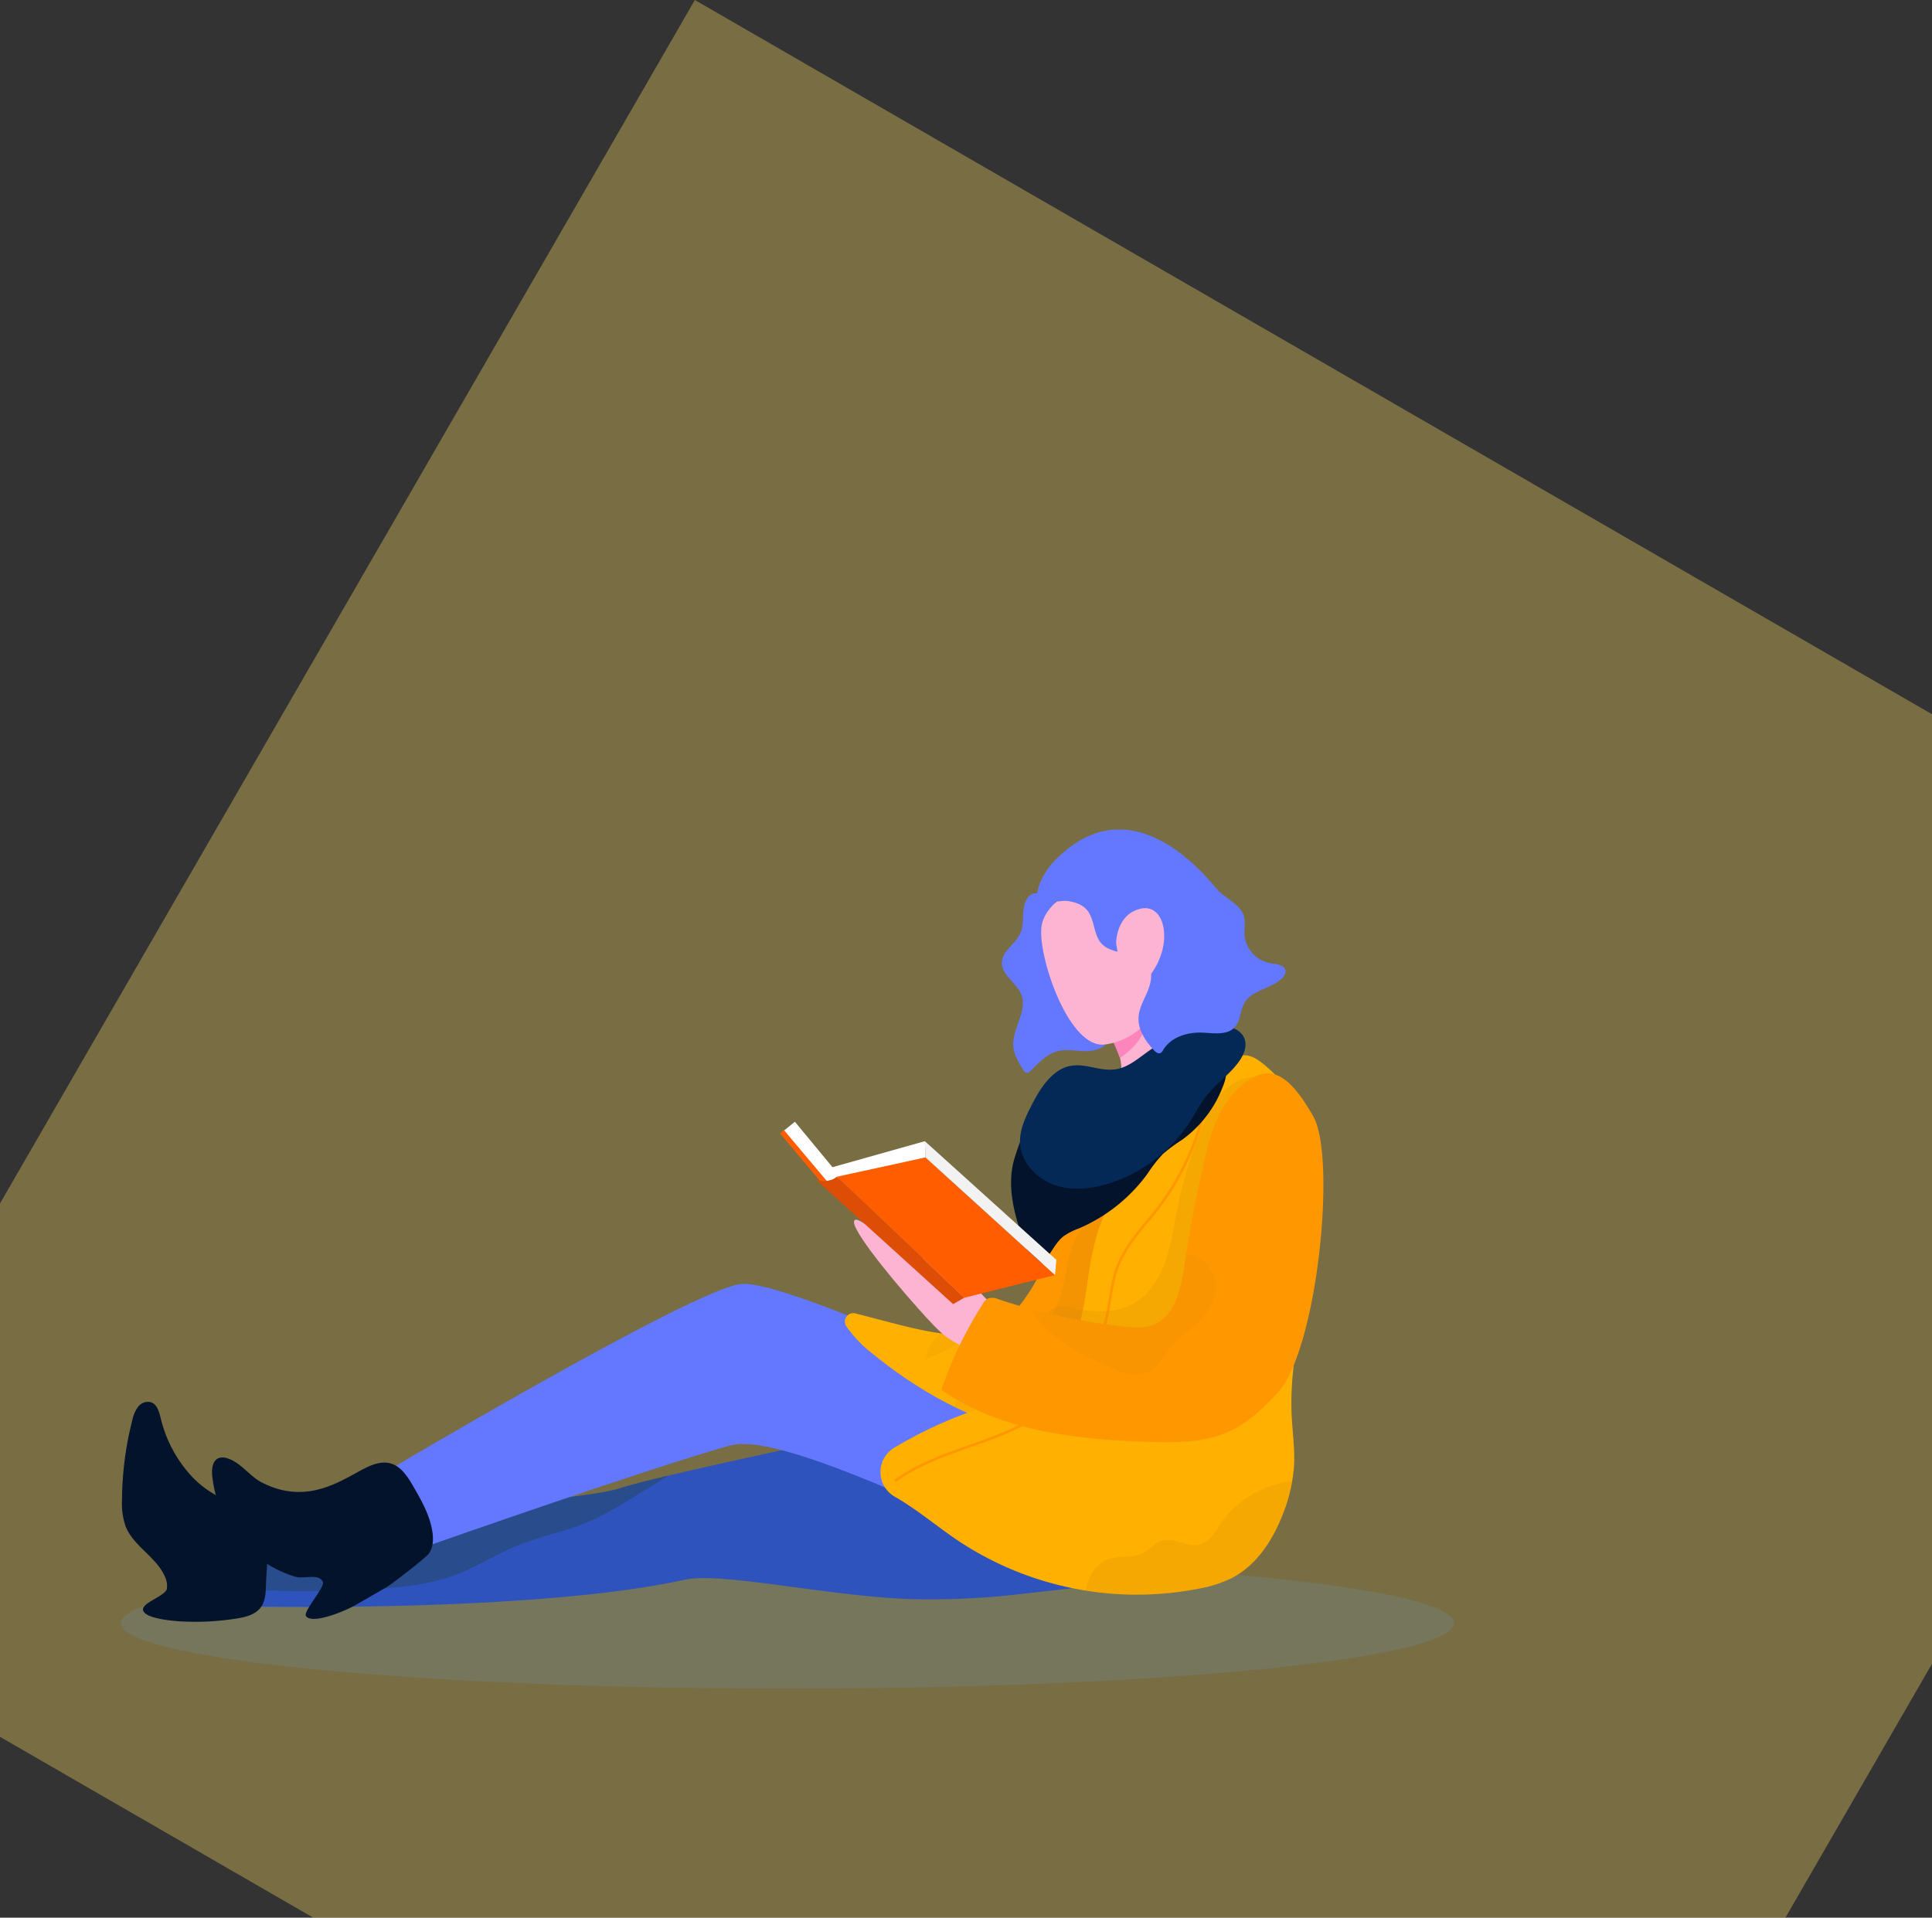 <svg xmlns="http://www.w3.org/2000/svg" xmlns:xlink="http://www.w3.org/1999/xlink" width="617.46" height="612.919" viewBox="0 0 617.46 612.919">
  <rect x="0" y="0" width="617.46" height="612.919" fill="#333333" stroke="none"/>
  <g id="Group_114" data-name="Group 114" transform="translate(-787.352 123.123)">
    <path id="Path_189" data-name="Path 189" d="M831.019,438.271c0,11.569-95.368,20.949-213.01,20.949S405,449.84,405,438.271s95.368-20.95,213.009-20.95S831.019,426.7,831.019,438.271Z" transform="translate(421 -42.617)" fill="#1b73f0" opacity="0.2"/>
    <g id="Group_168" data-name="Group 168" transform="translate(1009.425 -123.123) rotate(30)">
      <g id="Group_159" data-name="Group 159" transform="translate(0 0)" clip-path="url(#clip-path)">
        <g id="Group_158" data-name="Group 158" transform="translate(0 0)">
          <path id="Path_326" data-name="Path 326" d="M0,0H608.3V591.773H0Z" fill="rgba(250,217,97,0.35)"/>
        </g>
      </g>
    </g>
    <g id="Group_113" data-name="Group 113" transform="translate(826.351 142)">
      <path id="Path_190" data-name="Path 190" d="M738.728,441.323l-38.323,4.326a247.2,247.2,0,0,1-31.548,1.506c-26.185-.442-62.374-8.88-74.352-6.251-48.724,10.7-140.694,8.535-140.694,8.535l1.906-16.288,1.348-11.577s12.561-.555,29.53-1.524c30.95-1.754,76.545-4.873,87.307-8.4,2.821-.923,8.2-2.312,15.2-3.976,34.254-8.154,107.171-22.975,107.171-22.975Z" transform="translate(-414.604 -201.141)" fill="#2e53bc"/>
      <path id="Path_191" data-name="Path 191" d="M588.937,402.069c-2.632,1.914-5.737,3.465-7.624,4.687-6.021,3.855-12.083,7.719-18.708,10.408-7.149,2.9-14.811,4.355-21.951,7.29-6.748,2.758-12.918,6.79-19.743,9.338-7.515,2.816-15.6,3.736-23.6,4.333a313.407,313.407,0,0,1-41.626.3c-.446-.023-.913-.069-1.378-.138l1.249-10.741c7.331-4.726,15.646-7.8,23.908-10.692,2.325-.817,4.648-1.612,6.97-2.408,30.95-1.754,76.545-4.873,87.307-8.4C576.562,405.122,581.94,403.733,588.937,402.069Z" transform="translate(-414.444 -195.537)" fill="#284c8c"/>
      <path id="Path_192" data-name="Path 192" d="M654.224,347.724c.458,8.047-3.44,15.735-8.261,22.193s-10.66,12.147-15.05,18.905c-1.594,2.452-2.953,5.8-1.165,8.118a6.005,6.005,0,0,0,3.672,1.947c5.322,1.061,10.732-1.159,15.479-3.789,11.84-6.565,22.156-16.222,28.35-28.26,2.83-5.5,4.8-11.587,4.632-17.773s-2.693-12.478-7.549-16.312c-4.357-3.439-12.618-5.059-17.718-2.092C650.608,334.155,653.908,342.2,654.224,347.724Z" transform="translate(-358.118 -219.074)" fill="#ff9700"/>
      <path id="Path_193" data-name="Path 193" d="M660.608,349.111c-3.149,6.741-2.873,14.69-6.021,21.432-3.849,8.241-12.22,13.495-16.9,21.294a12.923,12.923,0,0,0-2.114,6.194,6.333,6.333,0,0,0,2.813,5.645,8.244,8.244,0,0,0,4.062.886c8.231.124,16-3.914,22.5-8.958,13.508-10.475,23.273-26.246,24.68-43.282.475-5.744-1.082-20.438-9.5-20.264C673.1,332.2,663.3,343.347,660.608,349.111Z" transform="translate(-355.966 -218.124)" fill="#d38c0d" opacity="0.22"/>
      <path id="Path_194" data-name="Path 194" d="M703.668,395.079s-84.554-40.624-100.042-39.345S481.618,420.69,481.618,420.69l22.614,18.461s71.4-25.082,95.807-31.806c20.441-5.629,103.627,41.219,122.132,43.231S772.1,438.844,772.1,438.844Z" transform="translate(-405.633 -210.495)" fill="#6478ff"/>
      <g id="Group_107" data-name="Group 107" transform="translate(231.012 72.158)">
        <g id="Group_105" data-name="Group 105" transform="translate(0 82.407)">
          <path id="Path_195" data-name="Path 195" d="M611.586,365.311l-9.365-2.44a2.71,2.71,0,0,0-2.939,4.115,40.794,40.794,0,0,0,8.754,9.04c13.155,10.669,28.137,19.294,44.42,23.953,2.963.848,1.548-15.772,1.168-17.12-1.164-4.128-3.158-10.3-7.409-12.247-3.8-1.743-9.528-.591-13.574-.988C625.5,368.924,618.511,367.115,611.586,365.311Z" transform="translate(-598.831 -362.778)" fill="#ffb000"/>
          <g id="Group_104" data-name="Group 104" transform="translate(25.938 6.45)" opacity="0.54">
            <path id="Path_196" data-name="Path 196" d="M618.444,375.886a102.558,102.558,0,0,0,15.62-7.846c-2.688-.032-5.484.231-7.751.009-1.081-.1-2.157-.243-3.23-.4C620.574,369.831,618.378,372.623,618.444,375.886Z" transform="translate(-618.443 -367.654)" fill="#d38c0d" opacity="0.22"/>
            <path id="Path_197" data-name="Path 197" d="M645.681,381.126c-1.164-4.128-3.158-10.3-7.409-12.247a10.045,10.045,0,0,0-2.5-.734c-2.472,4.4-5.334,8.593-9.512,11.322-1.309.854-2.926,1.9-2.8,3.459.1,1.253,1.309,2.071,2.025,3.106a5.917,5.917,0,0,1,.517,5.018,111.218,111.218,0,0,0,18.512,7.2C647.476,399.094,646.061,382.474,645.681,381.126Z" transform="translate(-616.827 -367.496)" fill="#d38c0d" opacity="0.22"/>
          </g>
        </g>
        <g id="Group_106" data-name="Group 106" transform="translate(11.378)">
          <path id="Path_198" data-name="Path 198" d="M746.174,331.724c2.624,13.852.462,28.131-2.186,41.978s-5.8,27.792-5.129,41.875c.251,5.3,1.045,10.594.768,15.9a50.822,50.822,0,0,1-3.5,15.41c-3.238,8.467-8.5,16.662-16.587,20.762a40.193,40.193,0,0,1-10.283,3.264,103.092,103.092,0,0,1-77.582-15.686c-6.506-4.439-12.811-9.762-19.612-13.644a9.066,9.066,0,0,1-.194-15.7,138.974,138.974,0,0,1,32.075-14.02c5.144-1.509,10.488-2.77,14.942-5.753,9.889-6.628,12.765-19.673,14.465-31.454s3.62-24.749,12.623-32.536c4.161-3.6,28.892-37.376,33.572-40.283,5.011-3.113,8.294-.417,12.4,3.264C739.559,311.941,744.286,321.756,746.174,331.724Z" transform="translate(-607.434 -300.471)" fill="#ffb000"/>
          <path id="Path_199" data-name="Path 199" d="M700.091,417.135c-1.75,2.575-3.418,5.646-6.413,6.5-4,1.138-8.264-2.357-12.246-1.155-2.334.7-3.931,2.858-6.1,3.966-3.423,1.748-7.682.656-11.283,2-4.1,1.528-6.095,5.48-7.064,9.924a101.7,101.7,0,0,0,36.287-.631,40.194,40.194,0,0,0,10.283-3.264c8.084-4.1,13.349-12.295,16.587-20.762a55.888,55.888,0,0,0,2.924-10.409c-1.18.208-2.348.414-3.467.657A32.114,32.114,0,0,0,700.091,417.135Z" transform="translate(-591.45 -267.298)" fill="#d38c0d" opacity="0.22"/>
        </g>
        <path id="Path_200" data-name="Path 200" d="M610.935,435.2c13.332-9.827,31.093-11.639,45.085-20.5a51.977,51.977,0,0,0,22.7-32.441c1.131-5.19,1.467-10.587,3.346-15.555,2.7-7.149,8.317-12.721,12.968-18.786a80.927,80.927,0,0,0,12.435-23.32c2.35-6.966,3.939-14.594,9.037-19.892" transform="translate(-594.927 -299.107)" fill="none" stroke="#ff9700" stroke-miterlimit="10" stroke-width="0.824"/>
        <path id="Path_201" data-name="Path 201" d="M707.347,308.152c-4.464,2.912-7.088,7.9-9.184,12.8a140.043,140.043,0,0,0-8.56,28.641c-1.017,5.29-1.8,10.667-3.67,15.717s-4.992,9.848-9.635,12.578c-5.645,3.321-12.706,3.143-19.108,1.758a15.567,15.567,0,0,0-4.486-.581c-5.257.419-8.209,7.1-6.47,12.077s6.583,8.212,11.485,10.154a42.832,42.832,0,0,0,27.423,1.309,28.436,28.436,0,0,0,12.886-7.331c3.3-3.489,5.316-7.975,7.265-12.368q7.368-16.6,14.735-33.191c2.9-6.526,5.827-13.167,6.748-20.248C728.157,318.844,721.389,298.994,707.347,308.152Z" transform="translate(-583.701 -298.751)" fill="#d38c0d" opacity="0.22"/>
      </g>
      <path id="Path_202" data-name="Path 202" d="M645.735,367.492s-2.976-1.682-7.6-8.131-9.052-8.457-12.234-12.005-7.821-8.682-6.968-3.849,6.618,10.08,2.5,9.6S604,339.643,601.518,340.214c-3.2.737,10.077,17.193,19.61,27.885s9.664,10.263,19.86,14.964S671.489,374.568,645.735,367.492Z" transform="translate(-367.11 -215.498)" fill="#fcb4d2"/>
      <path id="Path_203" data-name="Path 203" d="M643.747,266.288c-.373,2.62,0,5.408-1.082,7.825-1.536,3.427-5.79,5.621-5.882,9.377-.1,4.063,4.714,6.436,6.19,10.224,2.087,5.355-3.087,11.025-2.538,16.747.253,2.637,1.7,4.988,3.113,7.231.27.43.6.9,1.1.977a1.775,1.775,0,0,0,1.372-.665c2.5-2.371,4.9-5.14,8.209-6.109,2.726-.8,5.634-.237,8.473-.122s6.024-.41,7.732-2.68c1.365-1.816,1.422-4.269,1.361-6.54q-.107-4.095-.477-8.178a31.977,31.977,0,0,0-1.858-9.15c-1.34-3.314-3.615-6.151-5.858-8.936l-8.621-10.7C651.459,261.217,644.876,258.368,643.747,266.288Z" transform="translate(-355.576 -240.952)" fill="#6478ff"/>
      <g id="Group_108" data-name="Group 108" transform="translate(293.744 15.159)">
        <path id="Path_204" data-name="Path 204" d="M659.081,294.962s9.627,8.629,8.614,17.648c-1.5,13.336,24.406-8.1,24.406-8.1l-19.768-24.086Z" transform="translate(-642.126 -249.941)" fill="#fcb4d2"/>
        <path id="Path_205" data-name="Path 205" d="M663.623,298.455s6.911-1.1,10.433-5.875c0,0,.164,5.7-8.2,11.306Z" transform="translate(-640.661 -246.019)" fill="#fc86bc"/>
        <path id="Path_206" data-name="Path 206" d="M662.07,259.343s-15.176,4.652-15.781,14.756,9.13,38.438,20.441,36.82,15.99-10.349,20.212-16.771C704.629,267.249,674.715,251.64,662.07,259.343Z" transform="translate(-646.262 -257.376)" fill="#fcb4d2"/>
      </g>
      <g id="Group_109" data-name="Group 109" transform="translate(284.135 62.739)">
        <path id="Path_207" data-name="Path 207" d="M644.715,365.52c.4,1.141,1,2.457,2.194,2.669a3.033,3.033,0,0,0,2.49-1.11c2.419-2.389,3.656-5.847,6.325-7.953a21.063,21.063,0,0,1,4.939-2.531,52.973,52.973,0,0,0,21.947-17.5,44.713,44.713,0,0,1,4.929-6.323,54.7,54.7,0,0,1,6.118-4.514,37.226,37.226,0,0,0,13.069-17.134,11.784,11.784,0,0,0,.894-6.47c-.69-3.232-3.7-5.617-6.932-6.322a17.2,17.2,0,0,0-9.7,1.2c-5.408,2.078-10.323,5.585-16.03,6.581-6.253,1.092-13.1-.9-18.8,1.9-7.922,3.9-13.484,17.89-16.006,25.979C636.88,344.5,641.236,355.675,644.715,365.52Z" transform="translate(-638.996 -291.833)" fill="#02132b"/>
        <path id="Path_208" data-name="Path 208" d="M674.272,306.548c2.948-1.188,5.4-3.312,8-5.141a46,46,0,0,1,19.781-7.868c4.226-.614,9.687.138,10.937,4.22.692,2.258-.284,4.7-1.608,6.653-2.791,4.116-7.073,6.982-10.224,10.83-2.292,2.8-3.939,6.064-5.921,9.092A48.241,48.241,0,0,1,670.2,343.55c-5.809,1.913-12.23,2.674-18.011.673S641.492,337,641.177,330.891c-.212-4.116,1.581-8.047,3.453-11.718,1.972-3.863,4.158-7.756,7.508-10.511C659.908,302.272,666.427,309.705,674.272,306.548Z" transform="translate(-638.298 -293.35)" fill="#042956"/>
      </g>
      <g id="Group_110" data-name="Group 110" transform="translate(261.846 77.945)">
        <path id="Path_209" data-name="Path 209" d="M729.8,406.7c-4.715,5.211-9.995,10.152-16.46,12.926-7.559,3.239-16.053,3.243-24.281,3-23.312-.684-47.767-3.326-66.916-16.652a128.927,128.927,0,0,1,13.14-27.291,4.536,4.536,0,0,1,1.924-1.961,4.625,4.625,0,0,1,3.14.295q5.44,1.807,10.974,3.28,8.138,2.194,16.444,3.665,6.345,1.1,12.763,1.813c3.115.339,6.378.586,9.3-.54,5.894-2.279,8.168-8.862,9.4-15.3.239-1.233.434-2.445.6-3.637.188-1.288.386-2.578.6-3.854q2.391-15.365,5.972-30.493c1.85-7.839,4.168-16.046,9.983-21.626,9.217-8.862,15.612-7.545,24.612,8.208C748.506,331.68,742.324,392.848,729.8,406.7Z" transform="translate(-622.144 -304.847)" fill="#ff9700"/>
        <path id="Path_210" data-name="Path 210" d="M698.855,368.407c-3.356,3.863-7.825,6.665-11.015,10.668-2.067,2.6-3.707,5.777-6.7,7.215-3.818,1.831-8.3.134-12.176-1.6-8.789-3.931-17.849-8.323-23.646-16.017a4.659,4.659,0,0,1-1.118-2.427q8.138,2.194,16.444,3.665,6.345,1.1,12.763,1.813c3.115.339,6.378.586,9.3-.54,5.894-2.279,8.168-8.862,9.4-15.3.239-1.233.434-2.445.6-3.637.188-1.288.386-2.578.6-3.854C701.854,349.69,706.126,360.054,698.855,368.407Z" transform="translate(-615.027 -290.798)" fill="#d38c0d" opacity="0.15"/>
      </g>
      <path id="Path_211" data-name="Path 211" d="M461.91,405.693c-4.027-2.061-6.737-6.376-11.049-7.744a4.2,4.2,0,0,0-2.856-.071c-1.9.79-2.209,3.329-2.051,5.38a37.7,37.7,0,0,0,26.5,32.49c3.086.886,7.546-1.208,8.9,1.7.741,1.6-6.449,9.5-5.407,10.918,2.053,2.793,12.682-1.729,15.687-3.457l9.925-5.708c1.611-.927,12.7-9.418,13.735-10.959,1.327-1.968,1.4-4.527,1.04-6.871-.829-5.4-3.644-10.267-6.4-14.987-3.337-5.7-6.825-9.158-14.259-5.711C488.436,404.031,477.091,413.458,461.91,405.693Z" transform="translate(-417.15 -196.961)" fill="#02132b"/>
      <path id="Path_212" data-name="Path 212" d="M446.9,408.523a41.5,41.5,0,0,1-10.4-19.19c-.495-1.972-1.14-4.3-3.058-4.97a3.949,3.949,0,0,0-4.156,1.465,10.8,10.8,0,0,0-1.833,4.279,104.32,104.32,0,0,0-3.287,25.524,22.314,22.314,0,0,0,1.174,8.45c2.543,6.337,9.836,9.738,12.534,16.012a6.972,6.972,0,0,1,.643,3.825c-.378,2.342-8.064,4.5-7.638,6.835.5,2.763,9.577,3.515,12.382,3.658a84.487,84.487,0,0,0,17.5-.926c2.869-.454,5.973-1.213,7.717-3.535,1.508-2.008,1.627-4.7,1.685-7.21.131-5.608,2.174-21.17-3.334-24.693-2.353-1.5-6.535-1.275-9.212-2.352A32.042,32.042,0,0,1,446.9,408.523Z" transform="translate(-424.167 -201.302)" fill="#02132b"/>
      <g id="Group_111" data-name="Group 111" transform="translate(210.914 93.403)">
        <path id="Path_213" data-name="Path 213" d="M583.928,319.551l3.748-3.016,12,14.516,29.532-8.308.212,5.2-32.635,7.791Z" transform="translate(-583.541 -316.534)" fill="#fff"/>
        <path id="Path_214" data-name="Path 214" d="M596.868,331.326l28.372-6.167,41.385,37.581-29,7.267Z" transform="translate(-579.366 -313.752)" fill="#ff5d00"/>
        <line id="Line_4" data-name="Line 4" x2="14.723" y2="17.49" transform="translate(0 3.185)" fill="none" stroke="#ff5d00" stroke-miterlimit="10" stroke-width="1.648"/>
        <path id="Path_215" data-name="Path 215" d="M598.539,329.822a6.221,6.221,0,0,1-6.85.75l44.044,39.959L639.3,368.5Z" transform="translate(-581.037 -312.247)" fill="#dd4d05"/>
        <path id="Path_216" data-name="Path 216" d="M618.16,321.228l42.033,37.939-.436,4.841-41.385-37.581Z" transform="translate(-572.497 -315.02)" fill="#f2f2f2"/>
      </g>
      <g id="Group_112" data-name="Group 112" transform="translate(292.525)">
        <path id="Path_217" data-name="Path 217" d="M655.442,268.824c3.482.675,5.745,1.789,7.081,5.075,1.159,2.85,1.274,6.252,3.371,8.5,3.792,4.074,11.811,2.038,14.85,6.7,1.616,2.477.972,5.786-.164,8.518s-2.73,5.379-2.891,8.334c-.217,3.977,2.215,7.61,4.936,10.52.55.587,1.339,1.21,2.074.885a2.266,2.266,0,0,0,.886-1.009c2.465-4.092,7.712-5.714,12.485-5.513,3.669.155,8.015.934,10.445-1.819,1.823-2.063,1.624-5.238,2.99-7.628,2.427-4.247,8.623-4.506,12.077-7.971a3.025,3.025,0,0,0,1.079-2.315c-.206-1.935-2.85-2.176-4.776-2.457a10.067,10.067,0,0,1-8.328-9.081c-.114-1.94.348-3.932-.157-5.809-1.074-3.994-5.792-5.62-8.57-8.684-2.542-2.8-27.529-35.815-52.82-8.245-1.952,2.128-5.121,7.446-4.616,10.532C646.029,271.238,651.8,268.118,655.442,268.824Z" transform="translate(-645.34 -245.914)" fill="#6478ff"/>
        <path id="Path_218" data-name="Path 218" d="M664.381,275.919s.061-9.2,7.991-10.861,10.568,11.927,2.414,21.844S664.381,275.919,664.381,275.919Z" transform="translate(-639.198 -239.783)" fill="#fcb4d2"/>
      </g>
    </g>
  </g>
</svg>
